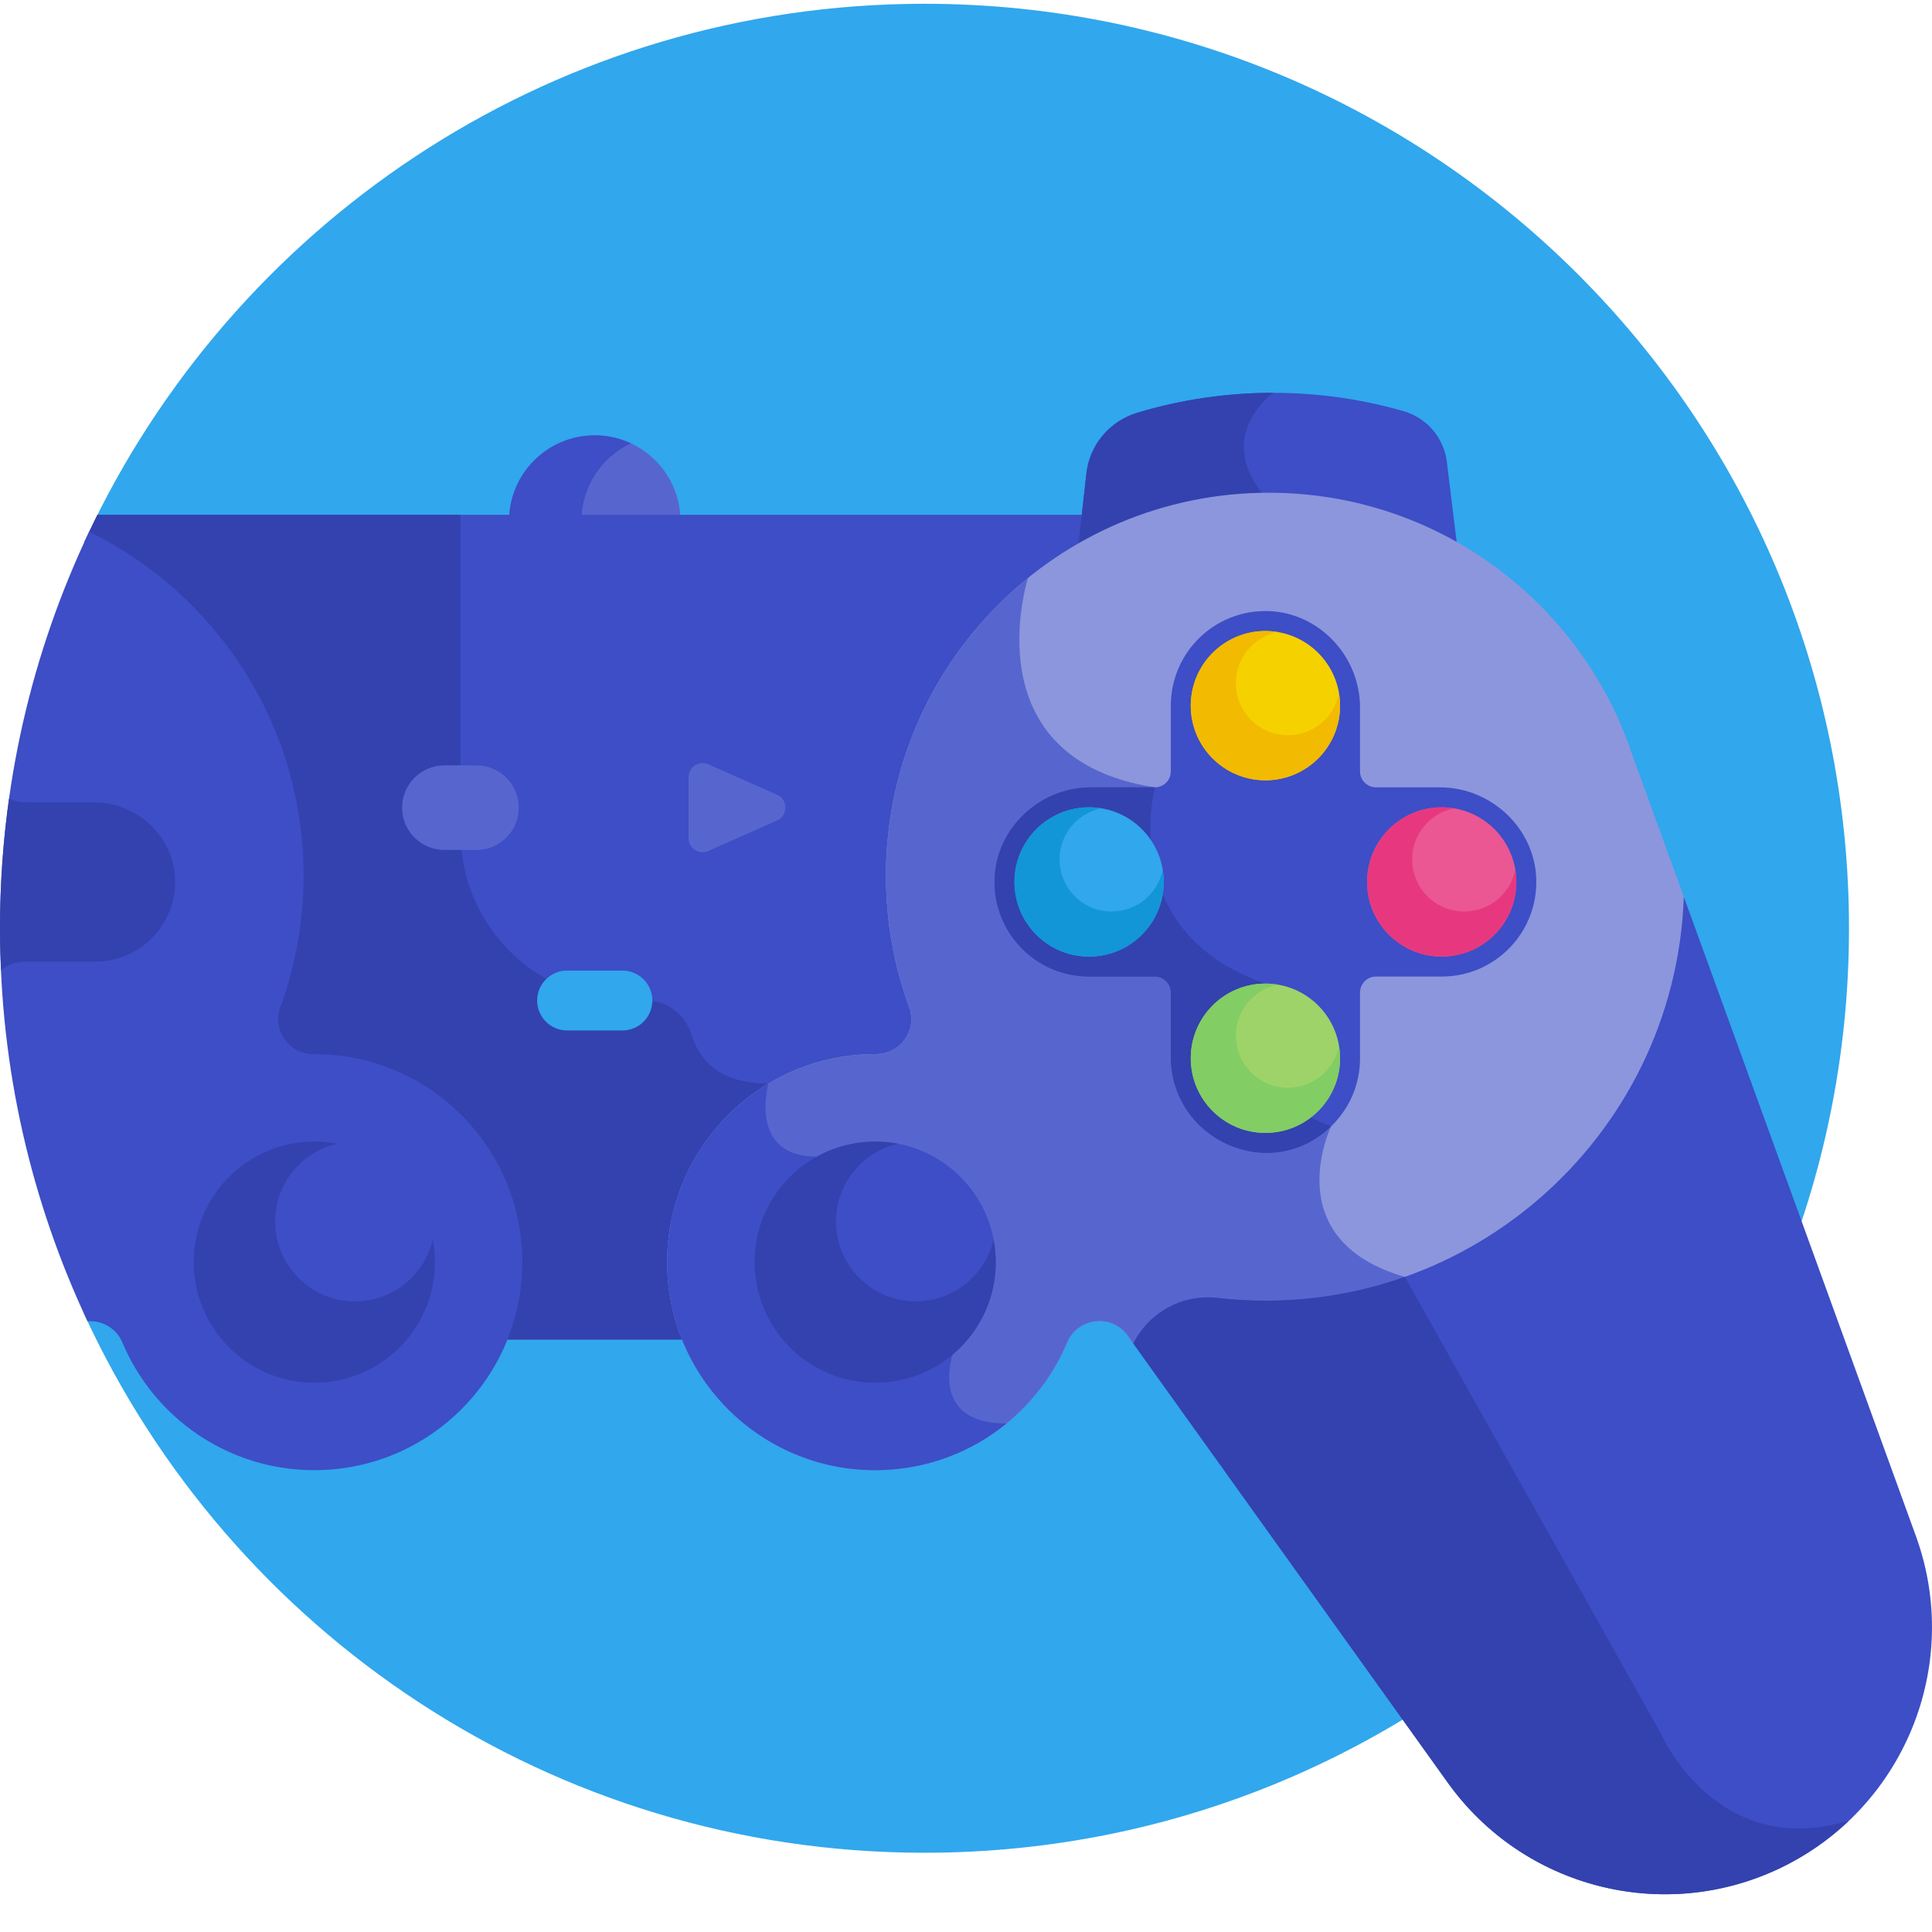 <svg xmlns="http://www.w3.org/2000/svg" version="1.1" xmlns:xlink="http://www.w3.org/1999/xlink" xmlns:svgjs="http://svgjs.com/svgjs" width="512" height="512" x="0" y="0" viewBox="0 0 512 511" style="enable-background:new 0 0 512 512" xml:space="preserve" class=""><g><path xmlns="http://www.w3.org/2000/svg" d="m245 .5c-96.742 0-180.379 56.082-220.203 137.5l-2.578 209.559c38.707 84.352 123.898 142.941 222.781 142.941 135.312 0 245.004-109.691 245.004-245-.004-135.309-109.691-245-245.004-245zm0 0" fill="#31a7ed" data-original="#31a7ed" class=""></path><path xmlns="http://www.w3.org/2000/svg" d="m180.254 139.477c.051-.621.086-1.254.086-1.891 0-12.547-10.172-22.719-22.719-22.719-12.551 0-22.719 10.172-22.719 22.719 0 .641.031 1.27.082 1.891zm0 0" fill="#5766ce" data-original="#5766ce"></path><path xmlns="http://www.w3.org/2000/svg" d="m167.215 116.992c-2.914-1.359-6.164-2.125-9.594-2.125-12.551 0-22.719 10.172-22.719 22.719 0 .637.031 1.27.082 1.891h19.188c-.051-.621-.082-1.254-.082-1.891 0-9.117 5.371-16.977 13.125-20.594zm0 0" fill="#3d4ec6" data-original="#3d4ec6" class=""></path><path xmlns="http://www.w3.org/2000/svg" d="m22.332 143.199c30.328 17.859 52.84 51.574 52.84 88.355 0 12.262-2.18 24.012-6.164 34.891-2.234 6.086 2.355 12.422 8.836 12.402h.168c30.445 0 55.129 24.684 55.129 55.133 0 7.246-1.41 14.16-3.953 20.5h56.867c-2.543-6.34-3.957-13.254-3.957-20.5 0-30.449 24.684-55.133 55.133-55.133h.164c6.484.02 11.07-6.316 8.84-12.402-3.988-10.879-6.168-22.629-6.168-34.891 0-37.691 20.582-70.332 50.48-87.742l.879-7.875h-265.605c-1.199 2.398-2.363 4.82-3.488 7.262zm0 0" fill="#3d4ec6" data-original="#3d4ec6" class=""></path><path xmlns="http://www.w3.org/2000/svg" d="m25.82 135.938c-1.199 2.398-2.363 4.82-3.488 7.262 30.328 17.859 52.84 51.574 52.84 88.355 0 12.262-2.18 24.012-6.164 34.891-2.234 6.086 2.355 12.422 8.836 12.402h.168c30.445 0 55.129 24.684 55.129 55.133 0 7.246-1.41 14.16-3.953 20.5h56.867c-2.543-6.34-3.957-13.254-3.957-20.5 0-17.488 8.152-33.059 20.848-43.16.199-2.422.688-4.156.688-4.156-13.477 0-18.508-6.797-20.316-12.836-1.617-5.391-6.43-9.18-12.055-9.18h-4.637c-24.633 0-44.602-19.969-44.602-44.602v-84.109zm0 0" fill="#3342ae" data-original="#3342ae" class=""></path><path xmlns="http://www.w3.org/2000/svg" d="m336.254 136.879c18.457 0 35.758 4.938 50.672 13.555l-3.504-28.574c-.777-6.355-5.289-11.613-11.441-13.391-10.98-3.168-22.578-4.871-34.578-4.871-12.531 0-24.629 1.852-36.035 5.293-7.301 2.203-12.613 8.5-13.461 16.074l-2.879 25.781c15.039-8.809 32.539-13.867 51.227-13.867zm0 0" fill="#3d4ec6" data-original="#3d4ec6" class=""></path><path xmlns="http://www.w3.org/2000/svg" d="m337.406 103.598c-12.531 0-24.629 1.852-36.039 5.293-7.297 2.203-12.613 8.5-13.461 16.078l-2.879 25.777c15.035-8.809 32.539-13.863 51.227-13.863 1.391 0 2.773.035 4.152.09-.852-1.141-1.84-2.297-3.004-3.461-17.492-17.496.004-29.914.004-29.914zm0 0" fill="#3342ae" data-original="#3342ae" class=""></path><path xmlns="http://www.w3.org/2000/svg" d="m323.031 345.176c63.863 7.309 119.98-39.887 125.215-102.465l-15.711-43.285c-13.441-40.297-51.469-69.348-96.281-69.348-56.043 0-101.477 45.434-101.477 101.477 0 12.262 2.18 24.012 6.168 34.891 2.23 6.086-2.355 12.422-8.84 12.402-.055 0-.109 0-.164 0-30.449 0-55.133 24.684-55.133 55.133s24.684 55.129 55.133 55.129c22.879 0 42.5-13.934 50.844-33.781 2.816-6.699 11.84-7.773 16.07-1.867l2.09 2.922c4.422-7.797 13.102-12.234 22.086-11.207zm0 0" fill="#8c96dd" data-original="#8c96dd"></path><path xmlns="http://www.w3.org/2000/svg" d="m323.031 345.176c17.633 2.02 34.672-.121 50.215-5.59l-.953-1.695c-34.102-9.875-19.535-39.906-19.535-39.906-29.141-10.773-17.41-37.82-17.41-37.82-39.547-13.594-29.301-52.008-29.301-52.008-49.02-7.609-33.617-55.484-33.617-55.488-22.969 18.605-37.652 47.031-37.652 78.891 0 12.258 2.18 24.008 6.164 34.887 2.234 6.086-2.355 12.422-8.836 12.402-.055 0-.113 0-.164 0-30.449 0-55.133 24.684-55.133 55.133s24.684 55.129 55.133 55.129c22.875 0 42.5-13.934 50.84-33.781 2.816-6.695 11.84-7.773 16.074-1.863l2.09 2.918c4.422-7.797 13.102-12.234 22.086-11.207zm0 0" fill="#5766ce" data-original="#5766ce"></path><g xmlns="http://www.w3.org/2000/svg" fill="#3d4ec6"><path d="m252.492 358.434-36.094-52.422c-18.195 0-12.801-19.227-12.766-19.344-16.066 9.633-26.824 27.215-26.824 47.312 0 30.449 24.684 55.129 55.133 55.129 13.188 0 25.289-4.637 34.777-12.363-20.68 0-14.227-18.312-14.227-18.312zm0 0" fill="#3d4ec6" data-original="#3d4ec6" class=""></path><path d="m83.301 278.848c-.055 0-.109 0-.164 0-6.484.02-11.07-6.316-8.84-12.402 3.988-10.879 6.168-22.629 6.168-34.891 0-40.023-23.172-74.625-56.832-91.145-15.145 31.848-23.633 67.477-23.633 105.09 0 37.242 8.324 72.539 23.191 104.148 3.742-.266 7.594 1.707 9.266 5.68 8.344 19.848 27.965 33.781 50.844 33.781 30.445 0 55.129-24.68 55.129-55.129s-24.684-55.133-55.129-55.133zm0 0" fill="#3d4ec6" data-original="#3d4ec6" class=""></path><path d="m507.738 406.578-61.508-169.426c-2.238 64.281-58.863 113.715-123.555 106.312-9.25-1.062-18.18 3.754-22.324 12.09l83.336 116.375c19.934 27.836 56.941 37.41 87.875 22.73 32.961-15.645 48.629-53.785 36.176-88.082zm0 0" fill="#3d4ec6" data-original="#3d4ec6" class=""></path></g><path xmlns="http://www.w3.org/2000/svg" d="m471.562 494.66c6.945-3.297 13.109-7.602 18.418-12.648-35.379 10.559-49.918-23.25-49.918-23.25l-67.77-120.871h-.004c-15.352 5.434-32.188 7.566-49.617 5.574-9.25-1.059-18.176 3.754-22.32 12.094l83.332 116.371c19.938 27.84 56.945 37.41 87.879 22.73zm0 0" fill="#3342ae" data-original="#3342ae" class=""></path><path xmlns="http://www.w3.org/2000/svg" d="m164.945 272.582h-14.656c-4.383 0-7.934-3.551-7.934-7.934 0-4.383 3.551-7.938 7.934-7.938h14.656c4.383 0 7.938 3.555 7.938 7.938 0 4.383-3.551 7.934-7.938 7.934zm0 0" fill="#31a7ed" data-original="#31a7ed" class=""></path><path xmlns="http://www.w3.org/2000/svg" d="m126.281 202.336h-8.516c-6.188 0-11.203 5.016-11.203 11.203s5.016 11.203 11.203 11.203h8.516c6.188 0 11.203-5.016 11.203-11.203s-5.016-11.203-11.203-11.203zm0 0" fill="#5766ce" data-original="#5766ce"></path><path xmlns="http://www.w3.org/2000/svg" d="m205.934 210.133-18.215-8.086c-2.465-1.094-5.238.711-5.238 3.406v16.168c0 2.695 2.773 4.5 5.238 3.406l18.215-8.086c2.953-1.309 2.953-5.5 0-6.809zm0 0" fill="#5766ce" data-original="#5766ce"></path><path xmlns="http://www.w3.org/2000/svg" d="m46.379 232.457c-.406-11.434-10.152-20.332-21.594-20.332h-18.078c-1.547 0-3.004-.359-4.312-.984-1.574 11.227-2.395 22.699-2.395 34.359 0 3.73.105 7.438.273 11.129 1.75-1.438 3.992-2.301 6.434-2.301h18.582c11.91 0 21.516-9.867 21.09-21.871zm0 0" fill="#3342ae" data-original="#3342ae" class=""></path><path xmlns="http://www.w3.org/2000/svg" d="m83.301 302.031c-17.645 0-31.949 14.301-31.949 31.949 0 17.645 14.301 31.949 31.949 31.949 17.645 0 31.949-14.305 31.949-31.949 0-17.648-14.305-31.949-31.949-31.949zm0 0" fill="#3d4ec6" data-original="#3d4ec6" class=""></path><path xmlns="http://www.w3.org/2000/svg" d="m114.684 328.004c-2.176 9.379-10.566 16.379-20.609 16.379-11.695 0-21.176-9.48-21.176-21.176 0-10.043 6.996-18.434 16.379-20.609-1.938-.367-3.934-.566-5.977-.566-17.645 0-31.949 14.301-31.949 31.949 0 17.645 14.305 31.949 31.949 31.949s31.949-14.305 31.949-31.949c0-2.043-.199-4.039-.566-5.977zm0 0" fill="#3342ae" data-original="#3342ae" class=""></path><path xmlns="http://www.w3.org/2000/svg" d="m231.938 302.031c17.648 0 31.953 14.301 31.953 31.949 0 17.645-14.305 31.949-31.949 31.949-17.645 0-31.949-14.305-31.949-31.949-.004-17.648 14.301-31.949 31.945-31.949zm0 0" fill="#3d4ec6" data-original="#3d4ec6" class=""></path><path xmlns="http://www.w3.org/2000/svg" d="m407.121 232.316c-.473-13.324-11.926-24.16-25.527-24.16h-16.945c-2.332 0-4.23-1.898-4.23-4.234v-16.945c0-13.602-10.84-25.055-24.16-25.527-14.387-.504-25.98 11.012-25.98 25.055v17.418c0 2.336-1.898 4.234-4.23 4.234h-16.945c-13.602 0-25.055 10.836-25.527 24.16-.508 14.234 10.855 25.98 25.055 25.98h17.418c2.332 0 4.23 1.895 4.23 4.23v16.945c0 22.191 26.434 33.996 42.48 18.512 4.938-4.766 7.66-11.172 7.66-18.039v-17.418c0-2.336 1.898-4.23 4.23-4.23h17.418c14.188 0 25.562-11.73 25.055-25.98zm0 0" fill="#3d4ec6" data-original="#3d4ec6" class=""></path><path xmlns="http://www.w3.org/2000/svg" d="m289.102 208.156c-13.602 0-25.055 10.836-25.527 24.16-.508 14.234 10.855 25.98 25.055 25.98h17.418c2.332 0 4.23 1.895 4.23 4.23v16.945c0 22.191 26.434 33.996 42.48 18.512-29.141-10.773-17.41-37.82-17.41-37.82-39.547-13.594-29.301-52.008-29.301-52.008zm0 0" fill="#3342ae" data-original="#3342ae" class=""></path><path xmlns="http://www.w3.org/2000/svg" d="m401.848 233.227c0 10.922-8.855 19.777-19.781 19.777-10.922 0-19.777-8.855-19.777-19.777 0-10.926 8.855-19.781 19.777-19.781 10.926 0 19.781 8.855 19.781 19.781zm0 0" fill="#eb5793" data-original="#eb5793"></path><path xmlns="http://www.w3.org/2000/svg" d="m388.043 241.055c-7.625 0-13.805-6.18-13.805-13.805 0-6.672 4.73-12.234 11.023-13.523-1.043-.168-2.102-.281-3.191-.281-10.926 0-19.781 8.855-19.781 19.781 0 10.922 8.855 19.777 19.781 19.777 10.922 0 19.777-8.855 19.777-19.777 0-1.09-.109-2.152-.281-3.195-1.285 6.293-6.852 11.023-13.523 11.023zm0 0" fill="#e7387f" data-original="#e7387f"></path><path xmlns="http://www.w3.org/2000/svg" d="m263.324 328.004c-2.176 9.379-10.566 16.379-20.609 16.379-11.695 0-21.18-9.48-21.18-21.176 0-10.043 7-18.434 16.379-20.609-1.934-.367-3.93-.566-5.973-.566-17.645 0-31.953 14.301-31.953 31.949 0 17.645 14.305 31.949 31.953 31.949 17.645 0 31.949-14.305 31.949-31.949 0-2.043-.203-4.039-.566-5.977zm0 0" fill="#3342ae" data-original="#3342ae" class=""></path><path xmlns="http://www.w3.org/2000/svg" d="m308.406 233.227c0 10.922-8.855 19.777-19.777 19.777-10.926 0-19.781-8.855-19.781-19.777 0-10.926 8.855-19.781 19.781-19.781 10.922 0 19.777 8.855 19.777 19.781zm0 0" fill="#31a7ed" data-original="#31a7ed" class=""></path><path xmlns="http://www.w3.org/2000/svg" d="m294.602 241.055c-7.625 0-13.805-6.18-13.805-13.805 0-6.672 4.73-12.234 11.023-13.523-1.043-.168-2.102-.281-3.191-.281-10.926 0-19.781 8.855-19.781 19.781 0 10.922 8.855 19.777 19.781 19.777 10.922 0 19.777-8.855 19.777-19.777 0-1.09-.109-2.152-.281-3.195-1.285 6.293-6.852 11.023-13.523 11.023zm0 0" fill="#1296d8" data-original="#1296d8"></path><path xmlns="http://www.w3.org/2000/svg" d="m355.129 186.504c0 10.926-8.855 19.781-19.781 19.781-10.926 0-19.781-8.855-19.781-19.781 0-10.922 8.855-19.777 19.781-19.777 10.926 0 19.781 8.855 19.781 19.777zm0 0" fill="#f6d100" data-original="#f6d100"></path><path xmlns="http://www.w3.org/2000/svg" d="m341.32 194.336c-7.625 0-13.805-6.184-13.805-13.805 0-6.672 4.734-12.238 11.023-13.527-1.039-.168-2.102-.281-3.191-.281-10.922 0-19.781 8.855-19.781 19.781 0 10.926 8.859 19.781 19.781 19.781 10.926 0 19.781-8.855 19.781-19.781 0-1.09-.113-2.148-.281-3.191-1.289 6.289-6.855 11.023-13.527 11.023zm0 0" fill="#f2ba00" data-original="#f2ba00"></path><path xmlns="http://www.w3.org/2000/svg" d="m355.129 279.945c0 10.926-8.855 19.781-19.781 19.781-10.926 0-19.781-8.855-19.781-19.781 0-10.922 8.855-19.781 19.781-19.781 10.926 0 19.781 8.859 19.781 19.781zm0 0" fill="#9ed369" data-original="#9ed369"></path><path xmlns="http://www.w3.org/2000/svg" d="m341.324 287.777c-7.625 0-13.805-6.18-13.805-13.805 0-6.672 4.73-12.238 11.02-13.527-1.039-.168-2.102-.281-3.191-.281-10.922 0-19.777 8.859-19.777 19.781 0 10.926 8.855 19.781 19.777 19.781 10.926 0 19.781-8.855 19.781-19.781 0-1.09-.109-2.148-.281-3.191-1.289 6.293-6.855 11.023-13.523 11.023zm0 0" fill="#82cd64" data-original="#82cd64"></path></g></svg>